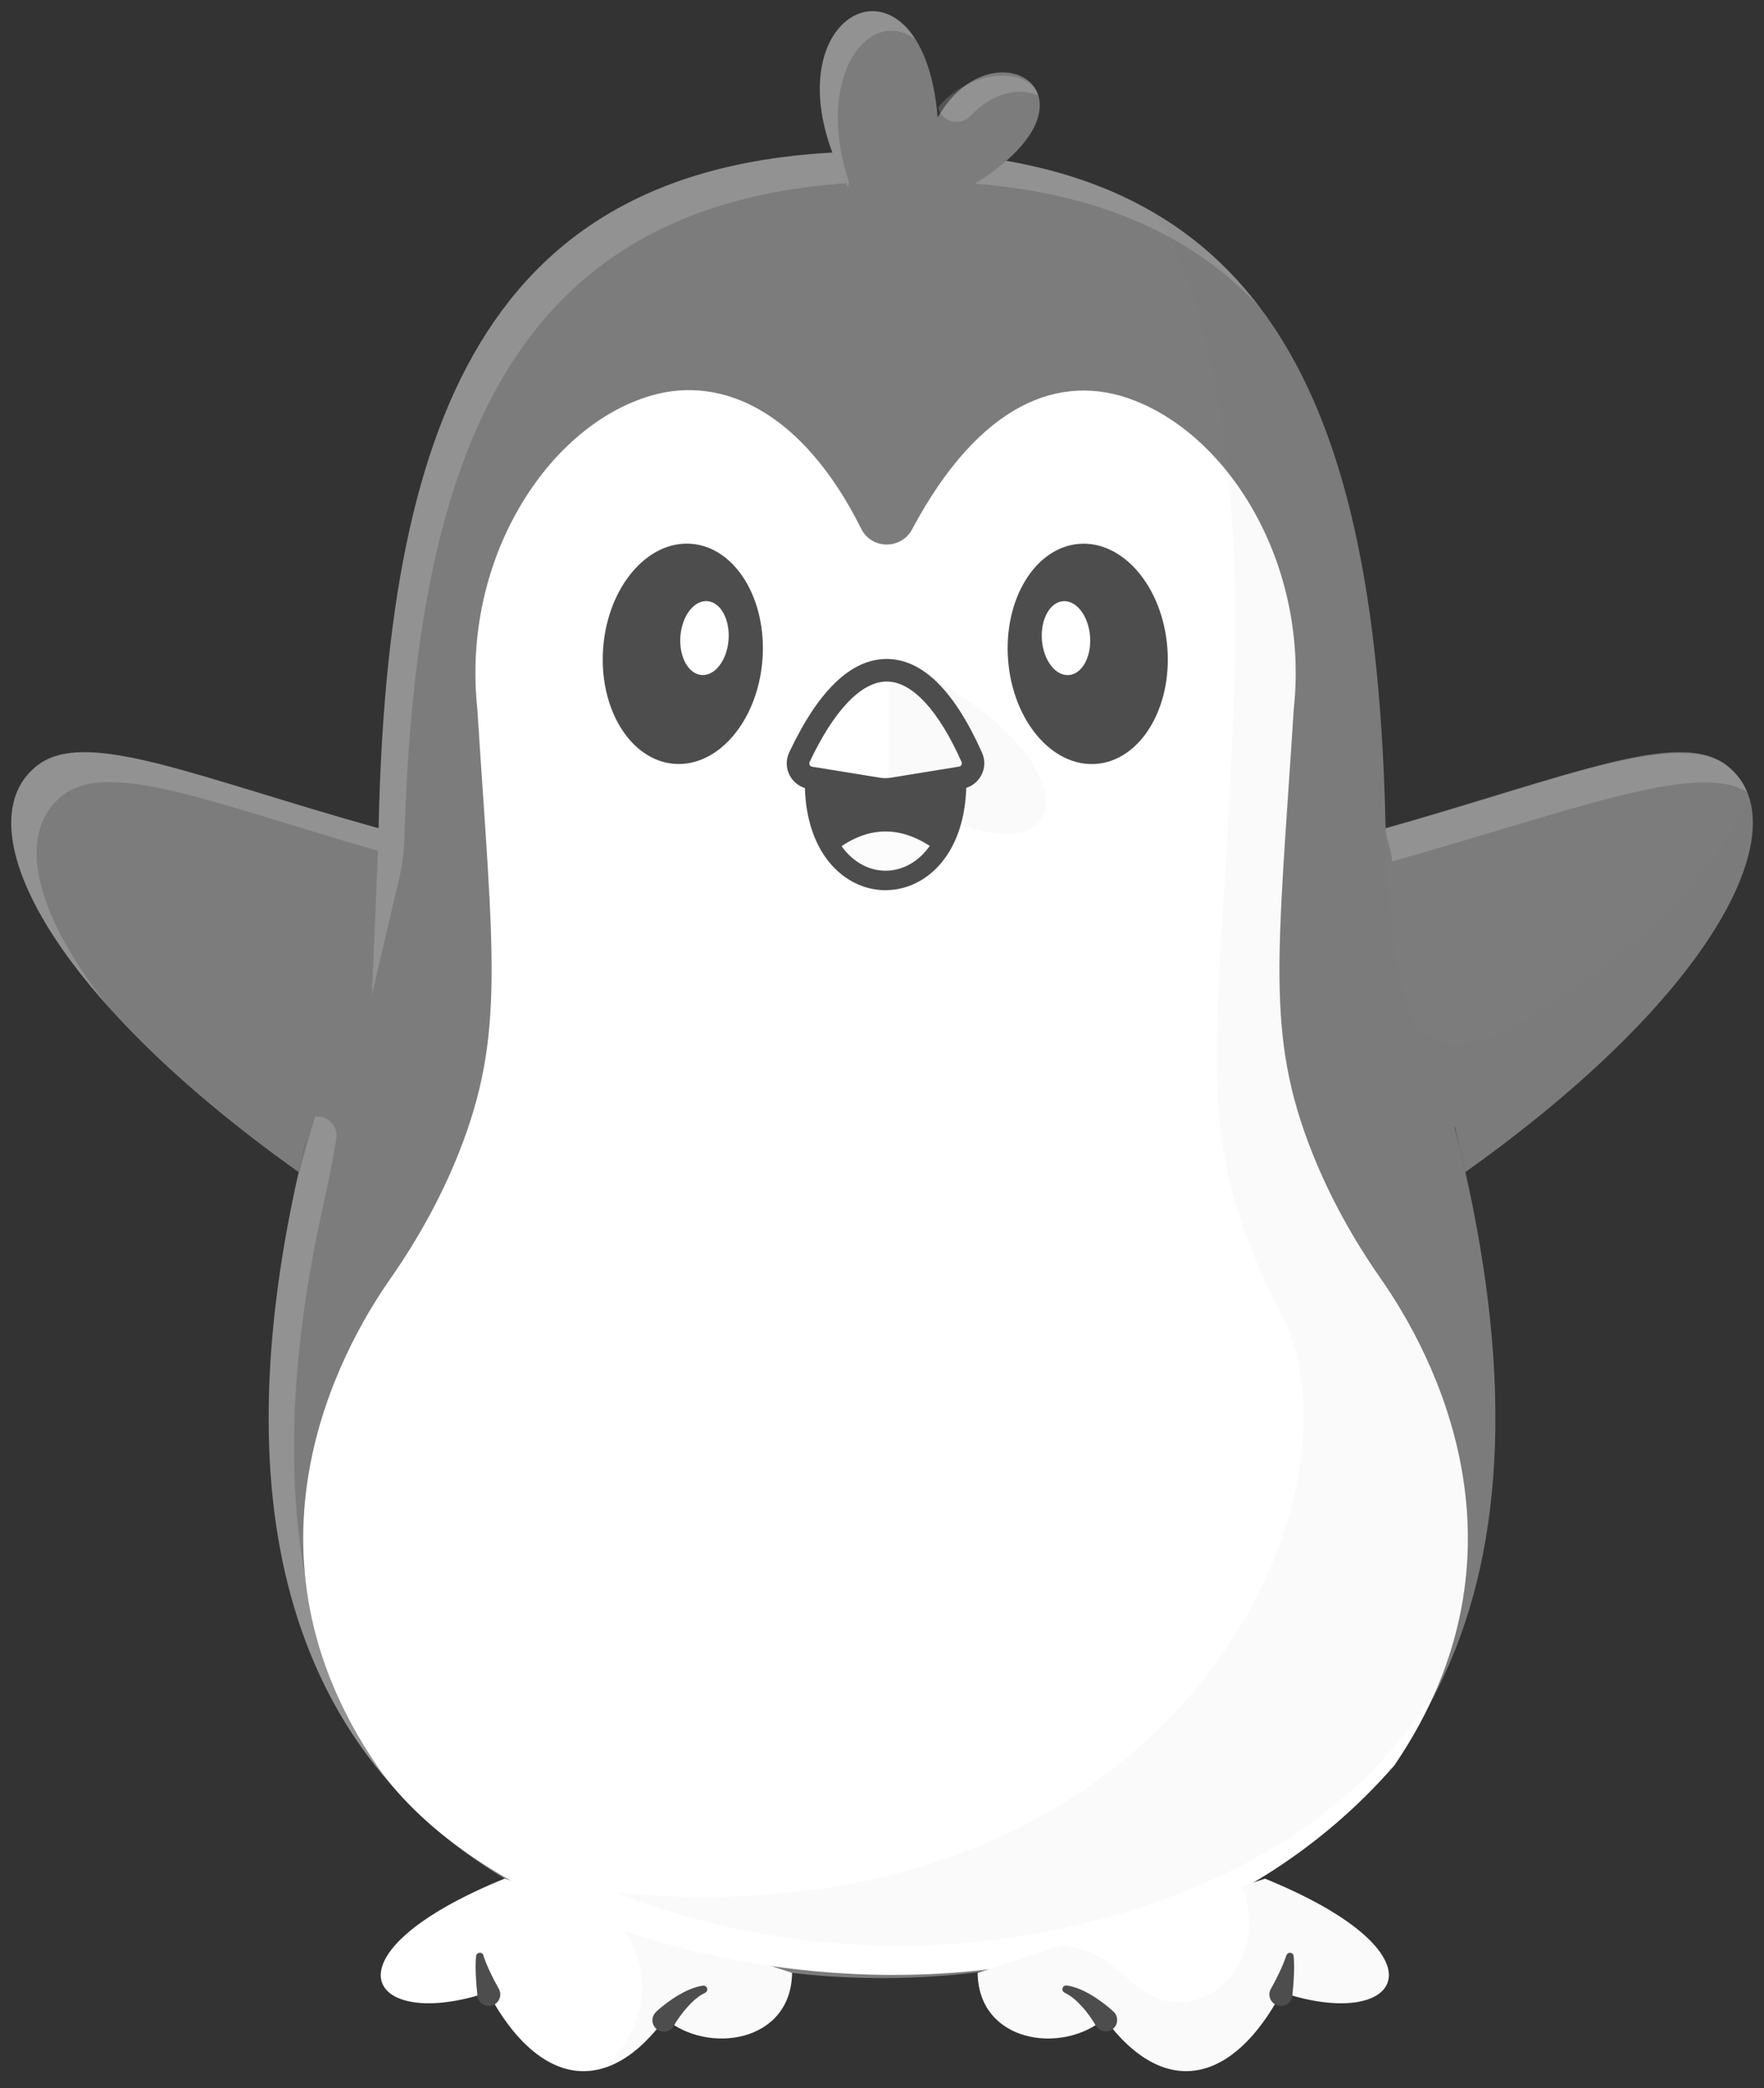 <svg width="120" height="142" viewBox="0 0 120 142" fill="none" xmlns="http://www.w3.org/2000/svg">
<rect x="0" y="0" width="120" height="142" fill="#333333" stroke="none"/>
<g id="Group">
<g id="Group_2">
<g id="Group_3">
<path id="Vector" d="M119.065 54.486C119.039 54.384 119.009 54.292 118.978 54.195C118.698 53.328 118.193 52.609 117.463 52.048C114.148 49.487 106.675 52.854 94.265 56.322H94.26C93.821 36.073 90.118 21.23 78.437 14.426C78.432 14.426 78.432 14.426 78.432 14.426H78.427C78.422 14.421 78.422 14.421 78.422 14.421C73.693 11.672 67.659 10.239 60.003 10.3C33.427 10.091 26.363 27.871 25.751 56.322C13.34 52.859 5.857 49.487 2.542 52.048C-2.457 55.909 2.95 67.36 20.308 79.698L20.777 77.694L20.788 77.699C14.753 102.263 19.757 118.702 33.968 127.526C36.891 129.342 40.201 130.831 43.884 132.01C54.356 135.345 65.649 135.345 76.121 132.01C97.973 125.037 106.695 106.889 98.952 76.648L98.973 76.633L99.692 79.698C112.505 70.588 118.805 61.968 119.218 56.521V56.516C119.274 55.776 119.223 55.098 119.065 54.486ZM94.26 56.511V56.485L94.265 56.511H94.26Z" fill="#7C7C7C"/>
</g>
</g>
<g id="Group_4" opacity="0.55">
<g id="Group_5" opacity="0.55">
<path id="Vector_2" opacity="0.55" d="M117.463 52.048C114.3 49.599 105.685 53.032 94.259 56.322C94.285 57.143 94.678 57.73 94.698 58.576C106.71 55.22 115.387 51.737 118.855 53.848C118.555 53.139 118.09 52.532 117.463 52.048ZM100.697 78.662L100.676 78.673C100.697 78.764 100.722 78.851 100.742 78.938C100.748 78.938 100.758 78.933 100.763 78.928L100.697 78.662ZM22.042 81.718C22.358 80.3 22.644 78.872 22.878 77.438C23.011 76.617 22.348 75.878 21.517 75.918L21.435 75.924C21.435 75.924 20.241 80.05 20.17 80.381C16.094 99.07 18.696 112.826 27.092 121.9C19.981 112.729 18.058 99.401 22.042 81.718Z" fill="white"/>
</g>
</g>
<g id="Group_6" opacity="0.55">
<g id="Group_7" opacity="0.55">
<path id="Vector_3" opacity="0.55" d="M85.629 20.812C80.39 15.247 72.729 12.248 61.726 12.335C35.564 12.131 28.311 29.355 27.51 57.041C27.484 57.944 27.362 58.842 27.158 59.719L25.301 67.65L25.714 57.857C14.355 54.583 7.423 51.645 4.271 54.078C1.164 56.48 2.077 61.81 7.377 68.462C0.578 60.867 -0.866 54.685 2.552 52.048C5.867 49.487 13.345 52.859 25.76 56.322C26.372 27.871 33.437 10.091 60.012 10.3C72.285 10.208 80.395 13.947 85.629 20.812Z" fill="white"/>
</g>
</g>
<g id="Group_8" opacity="0.55">
<g id="Group_9" opacity="0.55">
<g id="Group_10" opacity="0.55">
<path id="Vector_4" opacity="0.55" d="M94.26 56.49V56.516H94.265L94.26 56.49Z" fill="white"/>
</g>
</g>
</g>
<g id="Group_11">
<g id="Group_12">
<path id="Vector_5" d="M53.881 134.157C53.825 138.915 48.122 139.726 45.245 137.263C44.786 137.88 44.327 138.41 43.863 138.864C42.848 139.854 41.808 140.456 40.782 140.706C38.018 141.379 35.314 139.461 33.197 135.472C33.07 135.513 32.947 135.554 32.825 135.595C24.97 138.048 21.756 132.876 34.33 127.745L43.43 130.724L53.881 134.157Z" fill="white"/>
</g>
</g>
<g id="Group_13" opacity="0.6">
<g id="Group_14" opacity="0.6">
<path id="Vector_6" opacity="0.6" d="M53.881 134.157C53.876 134.427 53.917 134.182 53.876 134.427L35.508 128.929C28.969 131.596 26.699 134.274 27.133 135.886C24.506 134.8 25.709 131.265 34.325 127.75L53.881 134.157Z" fill="white"/>
</g>
</g>
<g id="Group_15" opacity="0.3">
<g id="Group_16" opacity="0.3">
<path id="Vector_7" opacity="0.3" d="M53.881 134.157C53.825 138.915 48.122 139.726 45.245 137.263C44.786 137.88 44.327 138.41 43.863 138.864C42.848 139.854 41.807 140.456 40.782 140.706C42.2 139.706 43.215 138.14 43.547 136.437C43.889 134.677 43.501 132.785 42.491 131.3L43.425 130.729L53.881 134.157Z" fill="#4D4D4D"/>
</g>
</g>
<g id="Group_17" opacity="0.6">
<g id="Group_18" opacity="0.6">
<path id="Vector_8" opacity="0.6" d="M44.257 137.472C44.246 137.528 44.119 138.094 43.864 138.865C40.099 142.522 36.1 140.935 33.198 135.478C33.071 135.519 32.948 135.559 32.826 135.6L32.678 133.361C33.387 133.167 34.126 133.519 34.417 134.192C35.141 135.84 36.764 138.65 39.538 139.043C43.384 139.574 44.211 137.584 44.257 137.472Z" fill="white"/>
</g>
</g>
<g id="Group_19">
<g id="Group_20">
<path id="Vector_9" d="M87.185 135.473C83.93 141.609 79.273 142.853 75.141 137.263C72.26 139.727 66.567 138.916 66.506 134.157L72.285 132.264L84.537 128.25L86.057 127.75C98.825 132.958 95.31 138.212 87.185 135.473Z" fill="white"/>
</g>
</g>
<g id="Group_21">
<g id="Group_22">
<path id="Vector_10" d="M94.861 120.038C75.142 142.695 35.932 135.014 25.623 120.038C15.697 105.491 23.032 91.99 26.546 86.966C28.423 84.278 30.025 81.396 31.229 78.351C34.391 70.354 33.55 65.019 32.468 48.166C31.392 38.026 37.268 28.896 44.368 26.881C49.107 25.535 54.585 27.942 58.589 35.961C59.293 37.373 61.308 37.384 62.053 35.986C66.649 27.376 72.147 25.29 77.141 27.223C83.767 29.784 89.036 38.516 88.016 48.161C86.935 65.013 86.088 70.349 89.25 78.346C90.459 81.396 92.061 84.273 93.938 86.961C97.448 91.985 104.782 105.486 94.861 120.038Z" fill="white"/>
</g>
</g>
<g id="Group_23" opacity="0.3">
<g id="Group_24" opacity="0.3">
<path id="Vector_11" opacity="0.3" d="M87.185 135.472C83.93 141.608 79.273 142.853 75.141 137.263C72.26 139.726 66.567 138.915 66.506 134.157L72.285 132.264C72.719 132.371 73.152 132.473 73.591 132.575C75.728 133.065 77.029 135.386 79.135 136.008C80.997 136.559 83.104 135.539 84.124 133.881C85.139 132.223 85.165 130.091 84.532 128.255C84.537 128.255 84.537 128.25 84.537 128.245L86.057 127.745C98.825 132.958 95.31 138.211 87.185 135.472Z" fill="#4D4D4D"/>
</g>
</g>
<g id="Group_25" opacity="0.3">
<g id="Group_26" opacity="0.3">
<path id="Vector_12" opacity="0.3" d="M62.282 45.58C73.759 51.216 73.591 59.469 64.664 55.812Z" fill="#4D4D4D"/>
</g>
</g>
<g id="Group_27">
<g id="Group_28">
<g id="Group_29">
<path id="Vector_13" d="M51.865 44.88C52.186 40.749 50.022 37.212 47.031 36.979C44.04 36.746 41.354 39.907 41.033 44.038C40.712 48.169 42.876 51.707 45.867 51.94C48.858 52.172 51.544 49.012 51.865 44.88Z" fill="#4D4D4D"/>
</g>
</g>
<g id="Group_30">
<g id="Group_31">
<path id="Vector_14" d="M49.561 43.517C49.669 42.13 49.023 40.948 48.119 40.877C47.215 40.807 46.394 41.875 46.286 43.262C46.178 44.65 46.824 45.831 47.728 45.902C48.633 45.972 49.453 44.904 49.561 43.517Z" fill="white"/>
</g>
</g>
</g>
<g id="Group_32">
<g id="Group_33">
<g id="Group_34">
<path id="Vector_15" d="M74.577 51.944C77.568 51.711 79.732 48.174 79.411 44.042C79.09 39.911 76.404 36.751 73.413 36.983C70.422 37.216 68.258 40.753 68.579 44.885C68.9 49.016 71.585 52.177 74.577 51.944Z" fill="#4D4D4D"/>
</g>
</g>
<g id="Group_35">
<g id="Group_36">
<path id="Vector_16" d="M72.711 45.905C73.615 45.835 74.261 44.653 74.153 43.266C74.045 41.878 73.225 40.811 72.32 40.881C71.416 40.951 70.77 42.133 70.878 43.52C70.986 44.908 71.806 45.975 72.711 45.905Z" fill="white"/>
</g>
</g>
</g>
<g id="Group_37">
<g id="Group_38">
<g id="Group_39">
<path id="Vector_17" d="M65.063 53.206C65.063 55.23 64.563 56.791 63.788 57.898C61.962 60.505 58.6 60.535 56.738 57.975C55.938 56.868 55.412 55.282 55.412 53.211" fill="#4D4D4D"/>
</g>
</g>
<g id="Group_40">
<g id="Group_41">
<path id="Vector_18" d="M65.364 52.884L60.717 53.639C60.63 53.654 60.543 53.665 60.456 53.67C60.217 53.69 59.972 53.675 59.732 53.639L55.111 52.889C54.463 52.782 54.101 52.084 54.376 51.492C56.279 47.452 58.38 45.488 60.456 45.58C62.441 45.672 64.389 47.651 66.103 51.507C66.368 52.099 66.006 52.782 65.364 52.884Z" fill="white"/>
</g>
</g>
<g id="Group_42" opacity="0.6">
<g id="Group_43" opacity="0.6">
<path id="Vector_19" opacity="0.6" d="M62.706 46.335C62.436 46.248 62.165 46.202 61.895 46.187C59.824 46.095 57.717 48.059 55.815 52.099C55.677 52.389 55.697 52.701 55.825 52.956L55.34 52.879C54.693 52.772 54.33 52.073 54.606 51.481C56.508 47.442 58.61 45.478 60.686 45.57C61.364 45.606 62.043 45.861 62.706 46.335Z" fill="white"/>
</g>
</g>
<g id="Group_44">
<g id="Group_45">
<path id="Vector_20" d="M63.788 57.898C61.962 60.504 58.6 60.535 56.738 57.974C56.738 57.939 56.738 57.918 56.738 57.918C59.039 56.087 61.385 56.082 63.788 57.898Z" fill="#FCFCFC"/>
</g>
</g>
<g id="Group_46">
<g id="Group_47">
<path id="Vector_21" d="M60.227 54.445C60.023 54.445 59.819 54.43 59.615 54.394L54.993 53.644C54.448 53.557 53.983 53.221 53.723 52.731C53.463 52.242 53.453 51.67 53.688 51.165C55.672 46.947 57.901 44.81 60.314 44.81C60.329 44.81 60.344 44.81 60.359 44.81C62.767 44.836 64.935 46.983 66.807 51.191C67.031 51.691 67.006 52.257 66.746 52.736C66.486 53.216 66.026 53.542 65.486 53.634L60.834 54.389C60.635 54.43 60.431 54.445 60.227 54.445ZM60.319 46.345C58.6 46.345 56.738 48.289 55.075 51.818C55.034 51.905 55.06 51.981 55.08 52.017C55.1 52.053 55.147 52.119 55.238 52.135L59.86 52.884C60.104 52.925 60.349 52.925 60.594 52.884L65.246 52.129C65.338 52.114 65.384 52.053 65.404 52.017C65.425 51.981 65.45 51.905 65.414 51.818C63.853 48.304 62.053 46.361 60.344 46.345C60.334 46.345 60.324 46.345 60.319 46.345Z" fill="#4D4D4D"/>
</g>
</g>
<g id="Group_48">
<g id="Group_49">
<path id="Vector_22" d="M60.237 60.535C58.677 60.535 57.208 59.745 56.203 58.362C55.249 57.051 54.749 55.271 54.749 53.206C54.749 52.838 55.045 52.542 55.412 52.542C55.779 52.542 56.075 52.838 56.075 53.206C56.075 54.986 56.488 56.501 57.279 57.582C58.034 58.617 59.11 59.209 60.243 59.209C60.253 59.209 60.263 59.209 60.273 59.209C61.421 59.199 62.507 58.582 63.252 57.516C64.007 56.439 64.41 54.95 64.41 53.206C64.41 52.838 64.706 52.542 65.073 52.542C65.44 52.542 65.736 52.838 65.736 53.206C65.736 55.225 65.252 56.98 64.339 58.276C63.344 59.694 61.865 60.52 60.288 60.53C60.263 60.535 60.253 60.535 60.237 60.535Z" fill="#4D4D4D"/>
</g>
</g>
<g id="Group_50" opacity="0.3">
<g id="Group_51" opacity="0.3">
<path id="Vector_23" opacity="0.3" d="M65.363 52.884L60.716 53.639C60.63 53.654 60.543 53.664 60.456 53.67V45.58C62.44 45.672 64.389 47.651 66.103 51.507C66.368 52.099 66.006 52.782 65.363 52.884Z" fill="#4D4D4D"/>
</g>
</g>
</g>
<g id="Group_52">
<g id="Group_53">
<path id="Vector_24" d="M32.887 132.989C32.943 133.167 33.02 133.371 33.101 133.56C33.183 133.754 33.264 133.943 33.356 134.131C33.535 134.509 33.729 134.881 33.933 135.243C34.142 135.621 34.009 136.095 33.632 136.309C33.254 136.518 32.78 136.386 32.571 136.008C32.52 135.917 32.489 135.82 32.479 135.718V135.702C32.428 135.259 32.392 134.815 32.372 134.371C32.361 134.147 32.356 133.927 32.356 133.703C32.356 133.479 32.361 133.264 32.387 133.02C32.402 132.877 32.525 132.775 32.668 132.785C32.775 132.795 32.856 132.866 32.887 132.963V132.989Z" fill="#4D4D4D"/>
</g>
</g>
<g id="Group_54">
<g id="Group_55">
<path id="Vector_25" d="M44.649 136.789C44.894 136.559 45.118 136.38 45.363 136.197C45.608 136.018 45.853 135.845 46.113 135.692C46.633 135.386 47.199 135.116 47.822 135.024C47.959 135.003 48.092 135.1 48.112 135.243C48.128 135.355 48.066 135.462 47.969 135.508L47.954 135.518C47.495 135.738 47.108 136.095 46.755 136.488C46.582 136.681 46.419 136.891 46.261 137.105C46.108 137.314 45.95 137.549 45.843 137.753C45.633 138.13 45.164 138.268 44.787 138.059C44.409 137.849 44.271 137.38 44.48 137.003C44.521 136.931 44.567 136.865 44.629 136.814L44.649 136.789Z" fill="#4D4D4D"/>
</g>
</g>
<g id="Group_56">
<g id="Group_57">
<path id="Vector_26" d="M88.006 133.019C88.026 133.264 88.031 133.478 88.036 133.703C88.036 133.927 88.031 134.152 88.021 134.371C88.001 134.815 87.965 135.258 87.914 135.702V135.712C87.863 136.141 87.48 136.447 87.047 136.401C86.618 136.35 86.312 135.967 86.358 135.534C86.368 135.427 86.404 135.33 86.455 135.243C86.659 134.881 86.853 134.509 87.031 134.131C87.123 133.943 87.205 133.754 87.286 133.56C87.363 133.371 87.439 133.167 87.501 132.989L87.511 132.963C87.557 132.831 87.7 132.754 87.837 132.8C87.929 132.831 88.001 132.922 88.006 133.019Z" fill="#4D4D4D"/>
</g>
</g>
<g id="Group_58">
<g id="Group_59">
<path id="Vector_27" d="M74.545 137.743C74.433 137.539 74.275 137.309 74.126 137.095C73.974 136.881 73.81 136.671 73.632 136.478C73.28 136.085 72.892 135.728 72.433 135.508L72.418 135.498C72.29 135.437 72.234 135.284 72.295 135.157C72.346 135.055 72.454 134.998 72.561 135.014C73.183 135.1 73.754 135.371 74.269 135.682C74.529 135.835 74.779 136.008 75.019 136.187C75.264 136.37 75.488 136.549 75.733 136.779L75.754 136.794C76.065 137.09 76.08 137.579 75.789 137.89C75.499 138.202 75.004 138.217 74.693 137.926C74.632 137.88 74.581 137.814 74.545 137.743Z" fill="#4D4D4D"/>
</g>
</g>
<g id="Group_60">
<g id="Group_61">
<path id="Vector_28" d="M57.692 12.717C51.316 0.899 62.741 -4.717 63.787 7.989C67.608 1.327 76.055 6.739 65.94 12.717" fill="#7C7C7C"/>
</g>
</g>
<g id="Group_62" opacity="0.55">
<g id="Group_63" opacity="0.55">
<path id="Vector_29" opacity="0.55" d="M62.287 2.684C59.12 0.348 55.355 5.214 57.753 12.375L57.692 12.712C52.514 3.118 59.074 -2.391 62.287 2.684Z" fill="white"/>
</g>
</g>
<g id="Group_64" opacity="0.55">
<g id="Group_65" opacity="0.55">
<path id="Vector_30" opacity="0.55" d="M70.632 6.5C69.418 5.944 67.562 6.24 66.026 7.872C65.328 8.611 64.062 8.31 63.818 7.321L63.812 7.3C66.103 4.587 70.046 4.572 70.632 6.5Z" fill="white"/>
</g>
</g>
<g id="Group_66" opacity="0.3">
<g id="Group_67" opacity="0.3">
<path id="Vector_31" opacity="0.3" d="M86.154 87.298C80.757 75.76 83.236 69.915 83.961 46.503C84.716 22.092 78.61 14.64 78.431 14.426H78.436C90.117 21.225 93.82 36.068 94.259 56.322H94.264C94.351 66.125 96.203 69.502 96.203 69.502C98.88 73.455 105.002 68.466 105.002 68.466C115.285 62.422 118.554 55.22 118.978 54.2C119.013 54.118 119.029 54.078 119.029 54.078C119.029 54.078 119.044 54.215 119.064 54.491C119.095 54.889 119.151 55.572 119.223 56.521C119.223 56.526 119.223 56.526 119.223 56.526C119.141 57.623 118.82 58.842 118.259 60.173C116.121 65.217 110.485 71.797 101.069 78.713C100.62 79.045 100.161 79.376 99.697 79.708L98.978 76.642L98.957 76.658C102.915 92.123 102.568 104.425 98.365 113.688C94.142 121.349 87.001 126.694 77.233 129.806C66.761 133.147 55.468 133.147 44.995 129.806C43.924 129.464 42.884 129.097 41.879 128.699C79.936 132.29 93.55 101.722 87.184 89.409C87.052 89.159 86.924 88.904 86.802 88.665" fill="#4D4D4D"/>
</g>
</g>
</g>
</svg>
